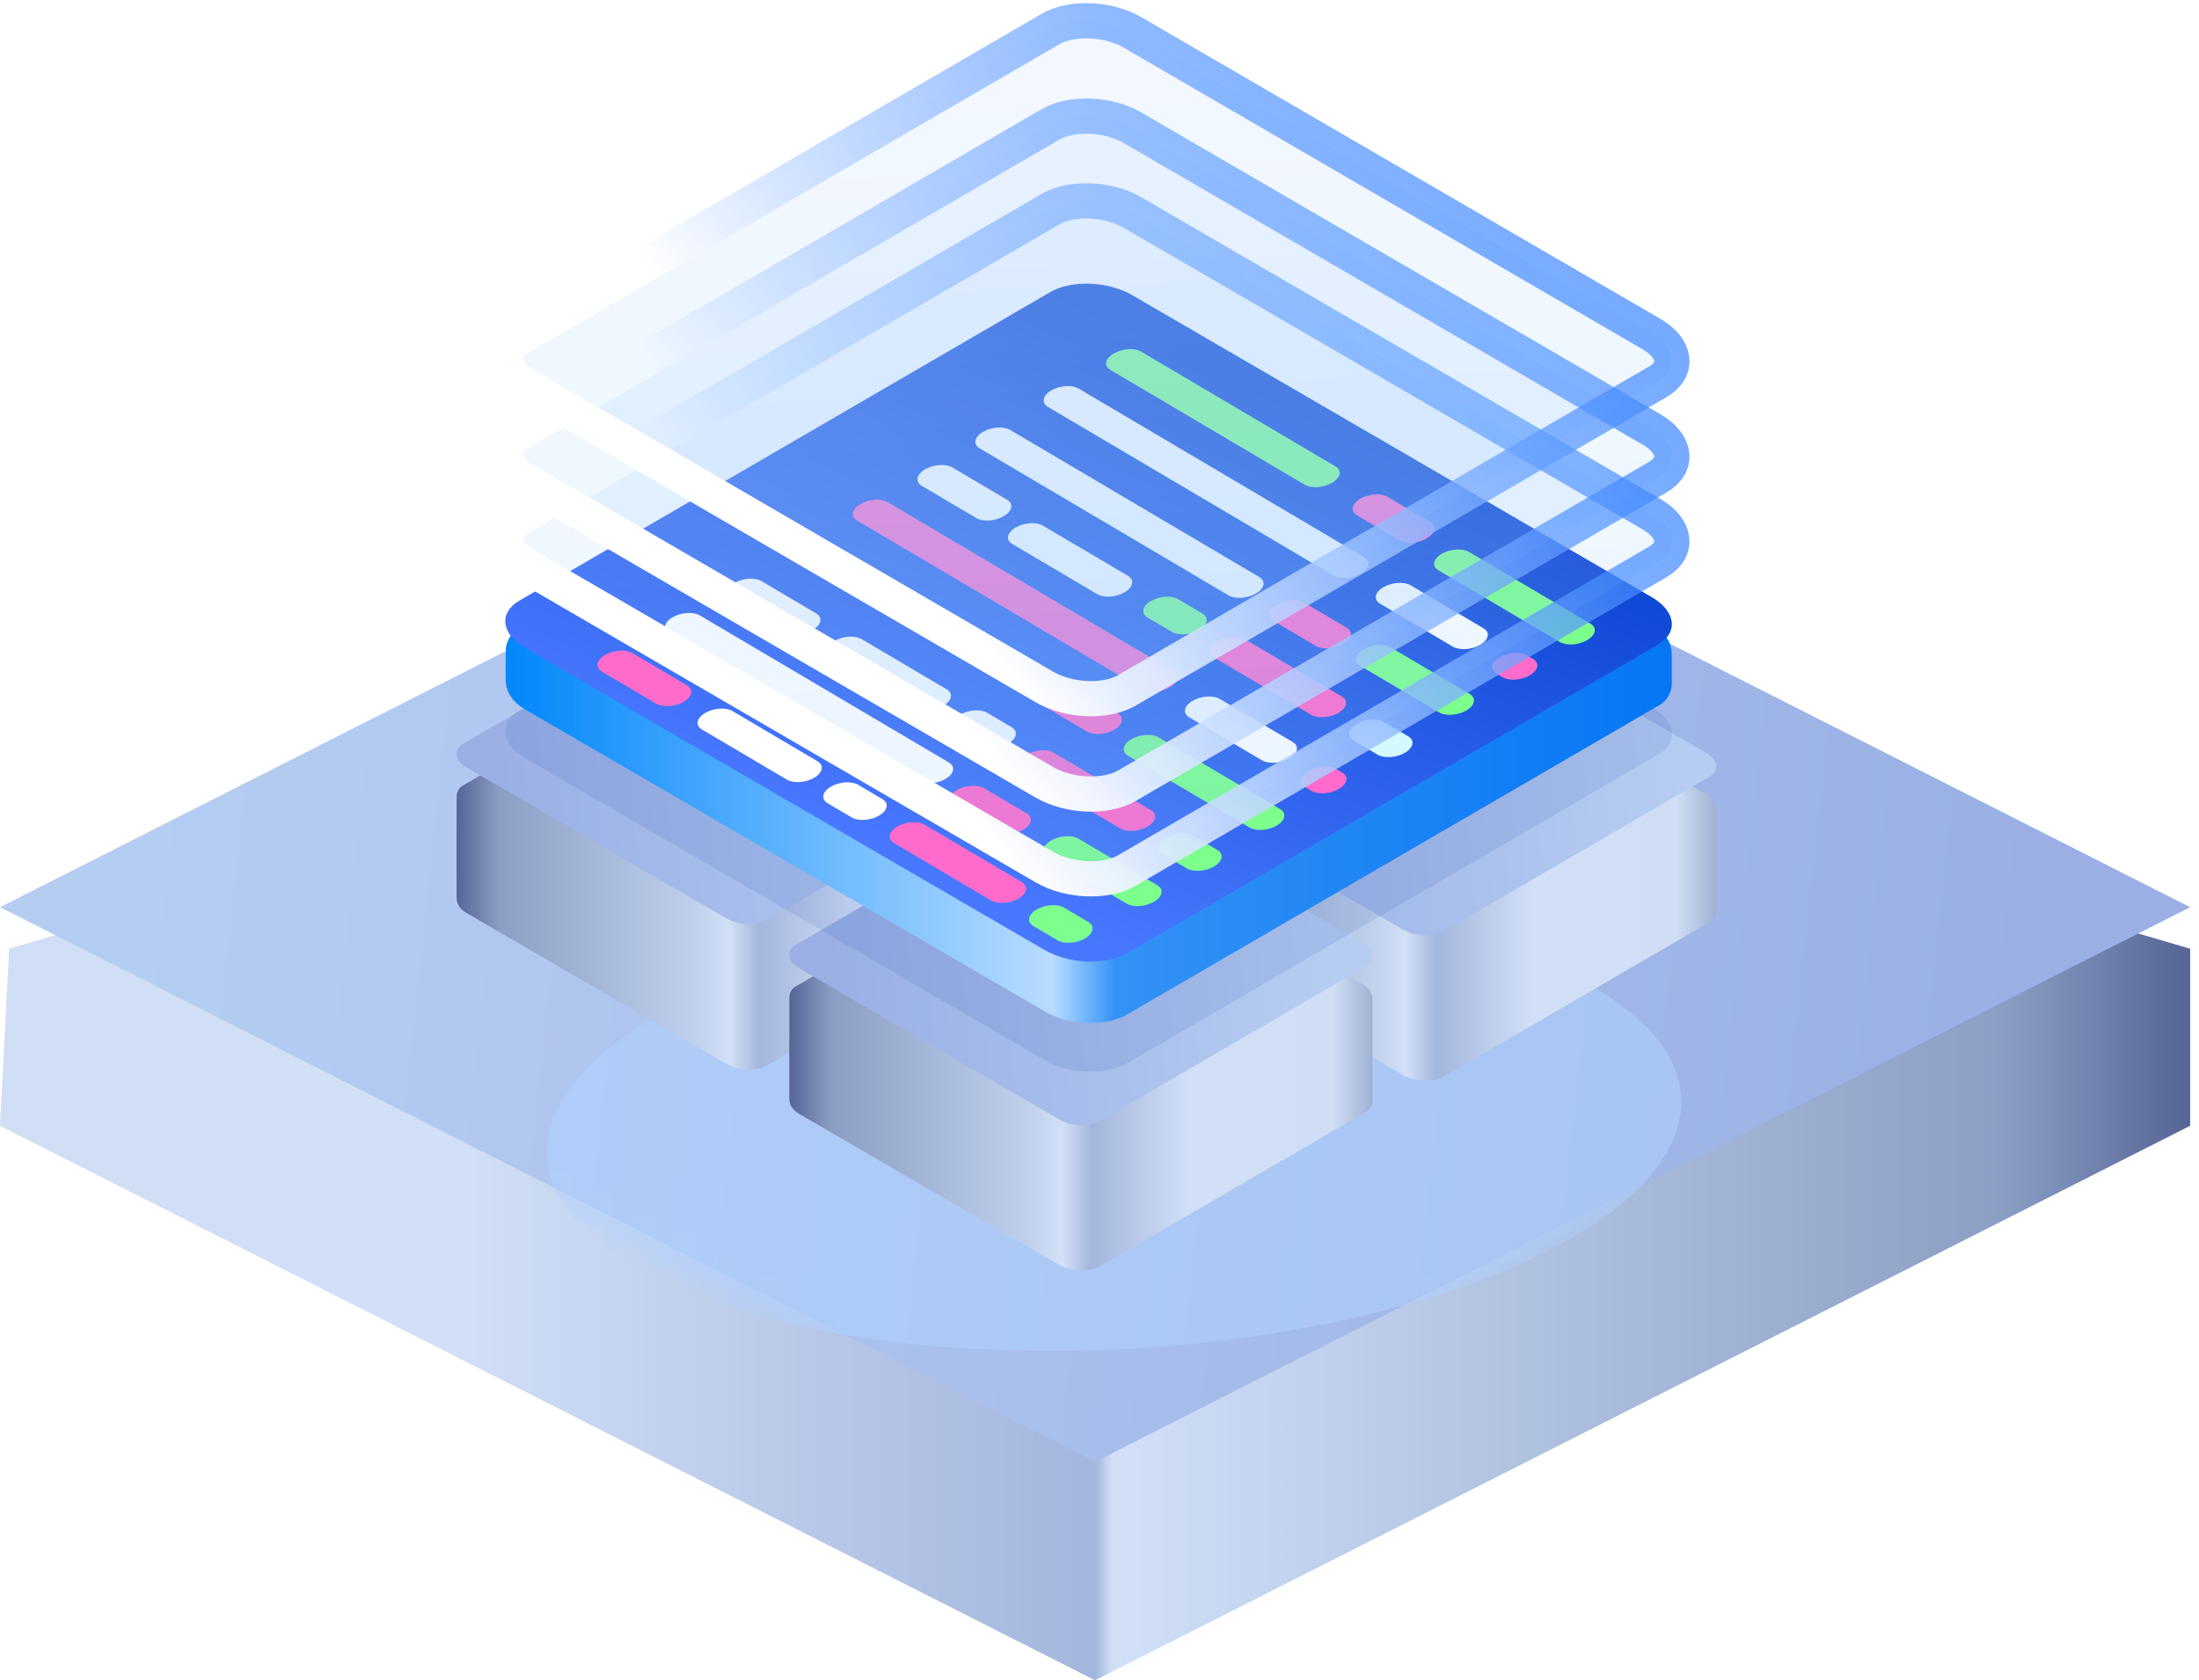 <svg width="106" height="81" viewBox="0 0 106 81" fill="none" xmlns="http://www.w3.org/2000/svg">
<g id="Group 1739332405">
<g id="&#231;&#188;&#150;&#231;&#187;&#132; 25&#229;&#164;&#135;&#228;&#187;&#189;">
<g id="&#231;&#188;&#150;&#231;&#187;&#132; 5&#229;&#164;&#135;&#228;&#187;&#189; 12">
<g id="&#231;&#159;&#169;&#229;&#189;&#162;&#229;&#164;&#135;&#228;&#187;&#189; 76" filter="url(#filter0_d_250_1393)">
<path fill-rule="evenodd" clip-rule="evenodd" d="M52.787 29.279L105.574 44.732V53.268L52.787 80L0 53.268L0.441 44.732L52.787 29.279Z" fill="url(#paint0_linear_250_1393)"/>
</g>
<g id="&#231;&#159;&#169;&#229;&#189;&#162;&#229;&#164;&#135;&#228;&#187;&#189; 77" filter="url(#filter1_i_250_1393)">
<path fill-rule="evenodd" clip-rule="evenodd" d="M52.787 18L105.574 44.732L52.787 71.464L0 44.732L52.787 18Z" fill="url(#paint1_linear_250_1393)"/>
</g>
<mask id="mask0_250_1393" style="mask-type:luminance" maskUnits="userSpaceOnUse" x="0" y="18" width="106" height="54">
<path id="&#231;&#159;&#169;&#229;&#189;&#162;&#229;&#164;&#135;&#228;&#187;&#189; 77_2" fill-rule="evenodd" clip-rule="evenodd" d="M52.787 18L105.574 44.732L52.787 71.464L0 44.732L52.787 18Z" fill="white"/>
</mask>
<g mask="url(#mask0_250_1393)">
<g id="&#230;&#164;&#173;&#229;&#156;&#134;&#229;&#189;&#162;" filter="url(#filter2_f_250_1393)">
<ellipse cx="53.696" cy="54.337" rx="27.376" ry="10.698" transform="rotate(-3 53.696 54.337)" fill="#B1D3FF" fill-opacity="0.54"/>
</g>
</g>
</g>
</g>
<g id="&#231;&#188;&#150;&#231;&#187;&#132; 44">
<g id="&#231;&#188;&#150;&#231;&#187;&#132; 43">
<g id="&#231;&#188;&#150;&#231;&#187;&#132; 26">
<g id="&#231;&#188;&#150;&#231;&#187;&#132; 5&#229;&#164;&#135;&#228;&#187;&#189; 4">
<g id="&#232;&#183;&#175;&#229;&#190;&#132;" filter="url(#filter3_d_250_1393)">
<path fill-rule="evenodd" clip-rule="evenodd" d="M38.586 28.273C38.575 28.028 38.71 27.8 38.928 27.692L51.721 20.256C52.235 19.962 53.117 19.998 53.704 20.339L66.212 27.61C66.569 27.818 66.689 28.073 66.689 28.342C66.689 28.395 66.689 33.143 66.689 33.195C66.699 33.44 66.565 33.667 66.347 33.775L53.552 41.212C53.039 41.508 52.158 41.47 51.571 41.129L39.062 33.86C38.703 33.65 38.584 33.391 38.584 33.128C38.578 33.073 38.584 28.381 38.586 28.273Z" fill="url(#paint2_linear_250_1393)"/>
</g>
<g id="&#232;&#183;&#175;&#229;&#190;&#132;_2" filter="url(#filter4_i_250_1393)">
<path fill-rule="evenodd" clip-rule="evenodd" d="M53.552 36.197L66.345 28.762C66.858 28.466 66.79 27.951 66.203 27.61L53.694 20.339C53.107 19.994 52.221 19.962 51.712 20.256L38.918 27.693C38.404 27.987 38.475 28.504 39.061 28.845L51.569 36.114C52.159 36.455 53.038 36.493 53.552 36.197Z" fill="url(#paint3_linear_250_1393)"/>
</g>
</g>
<g id="&#231;&#188;&#150;&#231;&#187;&#132; 5&#229;&#164;&#135;&#228;&#187;&#189; 3">
<g id="&#232;&#183;&#175;&#229;&#190;&#132;_3" filter="url(#filter5_d_250_1393)">
<path fill-rule="evenodd" clip-rule="evenodd" d="M22.013 37.422C22.002 37.177 22.136 36.949 22.355 36.842L35.148 29.405C35.661 29.111 36.544 29.147 37.131 29.488L49.638 36.759C49.996 36.967 50.116 37.222 50.116 37.491C50.116 37.544 50.116 42.292 50.116 42.344C50.126 42.589 49.992 42.816 49.773 42.925L36.979 50.361C36.465 50.657 35.584 50.619 34.998 50.278L22.488 43.009C22.129 42.799 22.011 42.54 22.011 42.277C22.004 42.222 22.011 37.531 22.013 37.422Z" fill="url(#paint4_linear_250_1393)"/>
</g>
<g id="&#232;&#183;&#175;&#229;&#190;&#132;_4" filter="url(#filter6_i_250_1393)">
<path fill-rule="evenodd" clip-rule="evenodd" d="M36.979 45.346L49.772 37.911C50.285 37.615 50.217 37.1 49.63 36.759L37.121 29.488C36.534 29.143 35.648 29.111 35.14 29.405L22.345 36.842C21.832 37.136 21.902 37.653 22.489 37.994L34.996 45.263C35.586 45.604 36.466 45.642 36.979 45.346Z" fill="url(#paint5_linear_250_1393)"/>
</g>
</g>
<g id="&#231;&#188;&#150;&#231;&#187;&#132; 5&#229;&#164;&#135;&#228;&#187;&#189; 5">
<g id="&#232;&#183;&#175;&#229;&#190;&#132;_5" filter="url(#filter7_d_250_1393)">
<path fill-rule="evenodd" clip-rule="evenodd" d="M54.624 37.96C54.613 37.716 54.748 37.487 54.966 37.38L67.76 29.944C68.273 29.649 69.156 29.685 69.742 30.026L82.25 37.297C82.607 37.506 82.727 37.761 82.727 38.029C82.727 38.083 82.727 42.831 82.727 42.882C82.737 43.127 82.603 43.355 82.385 43.463L69.59 50.899C69.077 51.195 68.196 51.157 67.609 50.817L55.1 43.547C54.741 43.337 54.623 43.079 54.623 42.815C54.616 42.76 54.623 38.069 54.624 37.96Z" fill="url(#paint6_linear_250_1393)"/>
</g>
<g id="&#232;&#183;&#175;&#229;&#190;&#132;_6" filter="url(#filter8_i_250_1393)">
<path fill-rule="evenodd" clip-rule="evenodd" d="M69.59 45.884L82.383 38.449C82.897 38.153 82.828 37.638 82.241 37.297L69.732 30.026C69.145 29.682 68.259 29.649 67.751 29.944L54.956 37.38C54.443 37.674 54.513 38.191 55.1 38.532L67.607 45.801C68.198 46.142 69.077 46.18 69.59 45.884Z" fill="url(#paint7_linear_250_1393)"/>
</g>
</g>
<g id="&#231;&#188;&#150;&#231;&#187;&#132; 5">
<g id="&#232;&#183;&#175;&#229;&#190;&#132;_7" filter="url(#filter9_d_250_1393)">
<path fill-rule="evenodd" clip-rule="evenodd" d="M38.051 47.109C38.041 46.865 38.175 46.637 38.394 46.529L51.187 39.093C51.7 38.798 52.583 38.834 53.169 39.175L65.677 46.446C66.034 46.655 66.154 46.91 66.154 47.178C66.154 47.232 66.154 51.98 66.154 52.032C66.164 52.276 66.03 52.504 65.812 52.612L53.017 60.048C52.504 60.344 51.623 60.307 51.036 59.966L38.527 52.696C38.168 52.486 38.05 52.228 38.05 51.964C38.043 51.909 38.05 47.218 38.051 47.109Z" fill="url(#paint8_linear_250_1393)"/>
</g>
<g id="&#232;&#183;&#175;&#229;&#190;&#132;_8" filter="url(#filter10_i_250_1393)">
<path fill-rule="evenodd" clip-rule="evenodd" d="M53.017 55.033L65.81 47.599C66.323 47.302 66.255 46.787 65.668 46.446L53.159 39.175C52.572 38.831 51.686 38.798 51.178 39.093L38.383 46.529C37.87 46.824 37.94 47.34 38.527 47.681L51.034 54.95C51.624 55.291 52.504 55.329 53.017 55.033Z" fill="url(#paint9_linear_250_1393)"/>
</g>
</g>
<g id="&#231;&#188;&#150;&#231;&#187;&#132; 5&#229;&#164;&#135;&#228;&#187;&#189; 6">
<g id="&#232;&#183;&#175;&#229;&#190;&#132;_9" filter="url(#filter11_f_250_1393)">
<path fill-rule="evenodd" clip-rule="evenodd" d="M54.314 51.261L79.9 36.392C80.926 35.799 80.789 34.77 79.616 34.087L54.598 19.545C53.424 18.856 51.652 18.791 50.635 19.38L25.046 34.253C24.019 34.842 24.16 35.875 25.333 36.557L50.348 51.096C51.528 51.778 53.287 51.854 54.314 51.261Z" fill="#0B3798" fill-opacity="0.105"/>
</g>
<path id="&#232;&#183;&#175;&#229;&#190;&#132;_10" fill-rule="evenodd" clip-rule="evenodd" d="M24.381 31.436C24.359 30.947 24.628 30.49 25.066 30.275L50.652 15.402C51.678 14.813 53.444 14.886 54.617 15.568L79.632 30.11C80.347 30.527 80.587 31.037 80.587 31.574C80.587 31.681 80.587 32.776 80.587 32.879C80.607 33.368 80.339 33.824 79.903 34.04L54.313 48.913C53.286 49.505 51.524 49.43 50.351 48.748L25.332 34.209C24.614 33.789 24.378 33.272 24.378 32.745C24.364 32.635 24.378 31.653 24.381 31.436Z" fill="url(#paint10_linear_250_1393)"/>
<g id="&#232;&#183;&#175;&#229;&#190;&#132;_11" filter="url(#filter12_i_250_1393)">
<path fill-rule="evenodd" clip-rule="evenodd" d="M54.314 46.956L79.9 32.086C80.926 31.494 80.789 30.464 79.616 29.782L54.598 15.24C53.424 14.551 51.652 14.486 50.635 15.075L25.046 29.947C24.019 30.536 24.16 31.57 25.333 32.252L50.348 46.79C51.528 47.472 53.287 47.548 54.314 46.956Z" fill="url(#paint11_linear_250_1393)"/>
</g>
</g>
<g id="&#231;&#188;&#150;&#231;&#187;&#132; 27">
<path id="&#229;&#189;&#162;&#231;&#138;&#182;&#231;&#187;&#147;&#229;&#144;&#136;" fill-rule="evenodd" clip-rule="evenodd" d="M64.374 22.482L55.004 16.948C54.681 16.757 54.087 16.8 53.679 17.044C53.27 17.288 53.201 17.64 53.524 17.831L62.894 23.366C63.218 23.557 63.811 23.514 64.22 23.27C64.628 23.026 64.697 22.673 64.374 22.482ZM70.813 26.606L76.669 30.065C76.993 30.256 76.924 30.608 76.515 30.852C76.106 31.096 75.513 31.139 75.19 30.948L69.334 27.489C69.01 27.299 69.079 26.946 69.488 26.702C69.896 26.458 70.49 26.415 70.813 26.606ZM55.85 35.545L61.706 39.003C62.03 39.194 61.961 39.547 61.552 39.791C61.143 40.035 60.55 40.078 60.227 39.887L54.37 36.428C54.047 36.237 54.116 35.885 54.525 35.641C54.933 35.397 55.526 35.354 55.85 35.545ZM70.847 33.456L67.04 31.208C66.717 31.017 66.124 31.06 65.715 31.304C65.306 31.548 65.237 31.9 65.561 32.091L69.367 34.34C69.691 34.531 70.284 34.488 70.693 34.244C71.101 34 71.17 33.647 70.847 33.456ZM51.983 40.427L55.789 42.675C56.112 42.866 56.044 43.219 55.635 43.463C55.226 43.707 54.633 43.75 54.309 43.559L50.503 41.31C50.179 41.119 50.249 40.767 50.657 40.523C51.066 40.279 51.659 40.236 51.983 40.427ZM58.684 40.975L57.513 40.283C57.19 40.092 56.596 40.135 56.188 40.379C55.779 40.623 55.71 40.976 56.033 41.167L57.205 41.858C57.528 42.05 58.121 42.007 58.53 41.763C58.939 41.519 59.008 41.166 58.684 40.975ZM51.288 43.752L52.459 44.444C52.783 44.635 52.714 44.988 52.305 45.232C51.897 45.476 51.303 45.519 50.98 45.328L49.809 44.636C49.485 44.445 49.554 44.092 49.963 43.848C50.371 43.604 50.965 43.561 51.288 43.752ZM56.793 28.883L57.964 29.575C58.288 29.766 58.219 30.118 57.81 30.362C57.402 30.606 56.808 30.649 56.485 30.458L55.313 29.767C54.99 29.576 55.059 29.223 55.468 28.979C55.876 28.735 56.47 28.692 56.793 28.883Z" fill="#7CFF8D"/>
<path id="&#231;&#159;&#169;&#229;&#189;&#162;&#229;&#164;&#135;&#228;&#187;&#189; 26" fill-rule="evenodd" clip-rule="evenodd" d="M67.885 35.496L66.713 34.804C66.39 34.613 65.796 34.656 65.388 34.9C64.979 35.144 64.91 35.496 65.234 35.688L66.405 36.379C66.728 36.57 67.322 36.527 67.73 36.283C68.139 36.039 68.208 35.687 67.885 35.496Z" fill="#D3FAFF"/>
<path id="&#231;&#159;&#169;&#229;&#189;&#162;&#229;&#164;&#135;&#228;&#187;&#189; 15" fill-rule="evenodd" clip-rule="evenodd" d="M71.516 30.29L68.003 28.215C67.679 28.024 67.086 28.067 66.677 28.311C66.269 28.555 66.2 28.907 66.523 29.099L70.037 31.174C70.36 31.365 70.954 31.322 71.362 31.078C71.771 30.834 71.84 30.481 71.516 30.29Z" fill="white"/>
<path id="&#231;&#159;&#169;&#229;&#189;&#162;&#229;&#164;&#135;&#228;&#187;&#189; 31" fill-rule="evenodd" clip-rule="evenodd" d="M62.315 35.769L58.802 33.694C58.478 33.503 57.885 33.546 57.476 33.79C57.068 34.034 56.998 34.387 57.322 34.578L60.836 36.653C61.159 36.844 61.752 36.801 62.161 36.557C62.57 36.313 62.639 35.96 62.315 35.769Z" fill="white"/>
<path id="&#229;&#189;&#162;&#231;&#138;&#182;&#231;&#187;&#147;&#229;&#144;&#136;_2" fill-rule="evenodd" clip-rule="evenodd" d="M68.936 25.163L66.887 23.952C66.563 23.761 65.97 23.804 65.561 24.048C65.153 24.292 65.084 24.645 65.407 24.836L67.457 26.046C67.78 26.237 68.374 26.194 68.782 25.95C69.191 25.706 69.26 25.354 68.936 25.163ZM53.878 34.382L51.828 33.171C51.505 32.98 50.911 33.023 50.503 33.267C50.094 33.511 50.025 33.864 50.349 34.055L52.398 35.265C52.722 35.456 53.315 35.413 53.724 35.169C54.132 34.925 54.201 34.573 53.878 34.382ZM62.864 29.046L64.914 30.257C65.237 30.448 65.168 30.801 64.759 31.045C64.351 31.289 63.757 31.331 63.434 31.14L61.384 29.93C61.061 29.739 61.13 29.386 61.538 29.142C61.947 28.898 62.541 28.855 62.864 29.046ZM49.488 39.205L47.439 37.995C47.115 37.804 46.522 37.846 46.113 38.09C45.705 38.334 45.636 38.687 45.959 38.878L48.009 40.089C48.332 40.28 48.926 40.237 49.334 39.993C49.743 39.749 49.812 39.396 49.488 39.205ZM59.996 30.806L64.681 33.573C65.005 33.764 64.936 34.117 64.527 34.361C64.119 34.605 63.525 34.648 63.202 34.456L58.517 31.689C58.193 31.498 58.262 31.146 58.671 30.902C59.08 30.658 59.673 30.615 59.996 30.806ZM55.481 39.052L50.796 36.285C50.472 36.094 49.879 36.137 49.471 36.381C49.062 36.625 48.993 36.977 49.316 37.169L54.001 39.935C54.325 40.127 54.918 40.084 55.327 39.84C55.735 39.596 55.804 39.243 55.481 39.052ZM44.571 39.754L49.256 42.521C49.58 42.712 49.511 43.065 49.102 43.309C48.693 43.553 48.1 43.596 47.776 43.405L43.092 40.638C42.768 40.447 42.837 40.094 43.246 39.85C43.654 39.606 44.248 39.563 44.571 39.754ZM73.901 31.763L73.608 31.59C73.285 31.399 72.692 31.442 72.283 31.686C71.874 31.93 71.805 32.282 72.129 32.473L72.422 32.646C72.745 32.837 73.338 32.794 73.747 32.55C74.156 32.306 74.225 31.954 73.901 31.763ZM64.407 37.069L64.7 37.242C65.024 37.433 64.955 37.785 64.546 38.029C64.138 38.273 63.544 38.316 63.221 38.125L62.928 37.952C62.605 37.761 62.673 37.409 63.082 37.165C63.491 36.921 64.084 36.878 64.407 37.069ZM33.119 33.039L30.484 31.482C30.161 31.291 29.567 31.334 29.159 31.578C28.75 31.822 28.681 32.175 29.004 32.366L31.64 33.922C31.963 34.113 32.556 34.07 32.965 33.826C33.374 33.582 33.443 33.23 33.119 33.039ZM42.792 24.209L56.554 32.338C56.878 32.529 56.809 32.881 56.4 33.125C55.992 33.369 55.398 33.412 55.075 33.221L41.313 25.093C40.989 24.902 41.058 24.549 41.467 24.305C41.876 24.061 42.469 24.018 42.792 24.209Z" fill="#FF6BCA"/>
<path id="&#231;&#159;&#169;&#229;&#189;&#162;&#229;&#164;&#135;&#228;&#187;&#189; 36" fill-rule="evenodd" clip-rule="evenodd" d="M49.316 31.701L39.946 26.167C39.623 25.976 39.029 26.019 38.621 26.263C38.212 26.507 38.143 26.86 38.467 27.051L47.837 32.585C48.16 32.776 48.754 32.733 49.162 32.489C49.571 32.245 49.64 31.892 49.316 31.701Z" fill="white"/>
<path id="&#231;&#159;&#169;&#229;&#189;&#162;&#229;&#164;&#135;&#228;&#187;&#189; 25" fill-rule="evenodd" clip-rule="evenodd" d="M60.704 27.817L48.699 20.727C48.375 20.536 47.782 20.579 47.373 20.823C46.965 21.067 46.896 21.419 47.219 21.61L59.224 28.701C59.548 28.892 60.141 28.849 60.55 28.605C60.958 28.361 61.027 28.009 60.704 27.817Z" fill="white"/>
<path id="&#231;&#159;&#169;&#229;&#189;&#162;&#229;&#164;&#135;&#228;&#187;&#189; 44" fill-rule="evenodd" clip-rule="evenodd" d="M45.741 36.756L33.736 29.666C33.412 29.475 32.819 29.518 32.41 29.762C32.002 30.006 31.933 30.358 32.256 30.549L44.261 37.64C44.585 37.831 45.178 37.788 45.587 37.544C45.995 37.3 46.065 36.947 45.741 36.756Z" fill="white"/>
<path id="&#231;&#159;&#169;&#229;&#189;&#162;&#229;&#164;&#135;&#228;&#187;&#189; 39" fill-rule="evenodd" clip-rule="evenodd" d="M48.764 35.054L47.592 34.362C47.269 34.171 46.675 34.214 46.267 34.458C45.858 34.702 45.789 35.054 46.113 35.246L47.284 35.937C47.607 36.128 48.201 36.085 48.609 35.841C49.018 35.597 49.087 35.245 48.764 35.054Z" fill="white"/>
<path id="&#231;&#159;&#169;&#229;&#189;&#162;&#229;&#164;&#135;&#228;&#187;&#189; 47" fill-rule="evenodd" clip-rule="evenodd" d="M42.539 38.523L41.368 37.831C41.044 37.64 40.451 37.683 40.042 37.927C39.634 38.171 39.565 38.523 39.888 38.715L41.059 39.406C41.383 39.597 41.976 39.554 42.385 39.31C42.793 39.066 42.862 38.714 42.539 38.523Z" fill="white"/>
<path id="&#231;&#159;&#169;&#229;&#189;&#162;&#229;&#164;&#135;&#228;&#187;&#189; 29" fill-rule="evenodd" clip-rule="evenodd" d="M54.373 27.759L50.274 25.338C49.95 25.147 49.357 25.19 48.948 25.434C48.54 25.678 48.471 26.03 48.794 26.221L52.893 28.643C53.217 28.834 53.81 28.791 54.219 28.547C54.627 28.303 54.696 27.95 54.373 27.759Z" fill="white"/>
<path id="&#231;&#159;&#169;&#229;&#189;&#162;&#229;&#164;&#135;&#228;&#187;&#189; 40" fill-rule="evenodd" clip-rule="evenodd" d="M45.634 33.229L41.535 30.808C41.211 30.617 40.618 30.66 40.209 30.904C39.801 31.148 39.732 31.5 40.055 31.691L44.154 34.112C44.478 34.303 45.071 34.261 45.48 34.017C45.889 33.773 45.958 33.42 45.634 33.229Z" fill="white"/>
<path id="&#231;&#159;&#169;&#229;&#189;&#162;&#229;&#164;&#135;&#228;&#187;&#189; 48" fill-rule="evenodd" clip-rule="evenodd" d="M39.41 36.698L35.31 34.277C34.987 34.086 34.393 34.129 33.985 34.373C33.576 34.617 33.507 34.969 33.831 35.16L37.93 37.581C38.253 37.772 38.847 37.73 39.255 37.486C39.664 37.242 39.733 36.889 39.41 36.698Z" fill="white"/>
<path id="&#231;&#159;&#169;&#229;&#189;&#162;&#229;&#164;&#135;&#228;&#187;&#189; 30" fill-rule="evenodd" clip-rule="evenodd" d="M48.545 24.091L45.91 22.534C45.586 22.343 44.993 22.386 44.584 22.63C44.175 22.874 44.106 23.227 44.43 23.418L47.065 24.974C47.389 25.165 47.982 25.122 48.391 24.878C48.799 24.634 48.868 24.282 48.545 24.091Z" fill="white"/>
<path id="&#231;&#159;&#169;&#229;&#189;&#162;&#229;&#164;&#135;&#228;&#187;&#189; 41" fill-rule="evenodd" clip-rule="evenodd" d="M39.344 29.57L36.708 28.013C36.385 27.822 35.791 27.865 35.383 28.109C34.974 28.353 34.905 28.706 35.229 28.897L37.864 30.453C38.187 30.644 38.781 30.601 39.189 30.357C39.598 30.113 39.667 29.761 39.344 29.57Z" fill="white"/>
<path id="&#231;&#159;&#169;&#229;&#189;&#162;&#229;&#164;&#135;&#228;&#187;&#189; 22" fill-rule="evenodd" clip-rule="evenodd" d="M65.755 26.858L51.993 18.73C51.669 18.539 51.076 18.582 50.667 18.826C50.259 19.07 50.19 19.423 50.513 19.614L64.275 27.742C64.599 27.933 65.192 27.89 65.601 27.646C66.009 27.402 66.078 27.049 65.755 26.858Z" fill="white"/>
</g>
<g id="&#231;&#188;&#150;&#231;&#187;&#132; 5&#229;&#164;&#135;&#228;&#187;&#189; 7">
<g id="&#231;&#188;&#150;&#231;&#187;&#132; 46">
<g id="&#232;&#183;&#175;&#229;&#190;&#132;_12" filter="url(#filter13_b_250_1393)">
<path fill-rule="evenodd" clip-rule="evenodd" d="M54.314 41.965L79.9 27.095C80.926 26.503 80.789 25.473 79.616 24.791L54.598 10.249C53.424 9.56 51.652 9.494 50.635 10.083L25.046 24.956C24.019 25.545 24.16 26.579 25.333 27.261L50.348 41.799C51.528 42.481 53.287 42.557 54.314 41.965Z" fill="url(#paint12_linear_250_1393)"/>
<path fill-rule="evenodd" clip-rule="evenodd" d="M54.314 41.965L79.9 27.095C80.926 26.503 80.789 25.473 79.616 24.791L54.598 10.249C53.424 9.56 51.652 9.494 50.635 10.083L25.046 24.956C24.019 25.545 24.16 26.579 25.333 27.261L50.348 41.799C51.528 42.481 53.287 42.557 54.314 41.965Z" stroke="url(#paint13_linear_250_1393)" stroke-width="1.698"/>
</g>
<g id="&#232;&#183;&#175;&#229;&#190;&#132;_13" filter="url(#filter14_b_250_1393)">
<path fill-rule="evenodd" clip-rule="evenodd" d="M54.314 37.879L79.9 23.009C80.926 22.417 80.789 21.387 79.616 20.705L54.598 6.163C53.424 5.474 51.652 5.408 50.635 5.997L25.046 20.87C24.019 21.459 24.16 22.492 25.333 23.174L50.348 37.713C51.528 38.395 53.287 38.471 54.314 37.879Z" fill="url(#paint14_linear_250_1393)"/>
<path fill-rule="evenodd" clip-rule="evenodd" d="M54.314 37.879L79.9 23.009C80.926 22.417 80.789 21.387 79.616 20.705L54.598 6.163C53.424 5.474 51.652 5.408 50.635 5.997L25.046 20.87C24.019 21.459 24.16 22.492 25.333 23.174L50.348 37.713C51.528 38.395 53.287 38.471 54.314 37.879Z" stroke="url(#paint15_linear_250_1393)" stroke-width="1.698"/>
</g>
<g id="&#232;&#183;&#175;&#229;&#190;&#132;_14" filter="url(#filter15_b_250_1393)">
<path fill-rule="evenodd" clip-rule="evenodd" d="M54.314 33.282L79.9 18.412C80.926 17.82 80.789 16.79 79.616 16.108L54.598 1.566C53.424 0.877 51.652 0.811 50.635 1.4L25.046 16.273C24.019 16.862 24.16 17.896 25.333 18.578L50.348 33.116C51.528 33.798 53.287 33.874 54.314 33.282Z" fill="url(#paint16_linear_250_1393)"/>
<path fill-rule="evenodd" clip-rule="evenodd" d="M54.314 33.282L79.9 18.412C80.926 17.82 80.789 16.79 79.616 16.108L54.598 1.566C53.424 0.877 51.652 0.811 50.635 1.4L25.046 16.273C24.019 16.862 24.16 17.896 25.333 18.578L50.348 33.116C51.528 33.798 53.287 33.874 54.314 33.282Z" stroke="url(#paint17_linear_250_1393)" stroke-width="1.698"/>
</g>
</g>
</g>
</g>
</g>
</g>
</g>
<defs>
<filter id="filter0_d_250_1393" x="0" y="29.279" width="105.574" height="51.721" filterUnits="userSpaceOnUse" color-interpolation-filters="sRGB">
<feFlood flood-opacity="0" result="BackgroundImageFix"/>
<feColorMatrix in="SourceAlpha" type="matrix" values="0 0 0 0 0 0 0 0 0 0 0 0 0 0 0 0 0 0 127 0" result="hardAlpha"/>
<feOffset dy="1"/>
<feColorMatrix type="matrix" values="0 0 0 0 0.469 0 0 0 0 0.504 0 0 0 0 0.581 0 0 0 0.252 0"/>
<feBlend mode="normal" in2="BackgroundImageFix" result="effect1_dropShadow_250_1393"/>
<feBlend mode="normal" in="SourceGraphic" in2="effect1_dropShadow_250_1393" result="shape"/>
</filter>
<filter id="filter1_i_250_1393" x="0" y="18" width="105.574" height="53.464" filterUnits="userSpaceOnUse" color-interpolation-filters="sRGB">
<feFlood flood-opacity="0" result="BackgroundImageFix"/>
<feBlend mode="normal" in="SourceGraphic" in2="BackgroundImageFix" result="shape"/>
<feColorMatrix in="SourceAlpha" type="matrix" values="0 0 0 0 0 0 0 0 0 0 0 0 0 0 0 0 0 0 127 0" result="hardAlpha"/>
<feOffset dy="-1"/>
<feComposite in2="hardAlpha" operator="arithmetic" k2="-1" k3="1"/>
<feColorMatrix type="matrix" values="0 0 0 0 1 0 0 0 0 1 0 0 0 0 1 0 0 0 0.625 0"/>
<feBlend mode="normal" in2="shape" result="effect1_innerShadow_250_1393"/>
</filter>
<filter id="filter2_f_250_1393" x="-22.12" y="-4.916" width="151.632" height="118.505" filterUnits="userSpaceOnUse" color-interpolation-filters="sRGB">
<feFlood flood-opacity="0" result="BackgroundImageFix"/>
<feBlend mode="normal" in="SourceGraphic" in2="BackgroundImageFix" result="shape"/>
<feGaussianBlur stdDeviation="24.236" result="effect1_foregroundBlur_250_1393"/>
</filter>
<filter id="filter3_d_250_1393" x="38.581" y="20.057" width="28.108" height="22.355" filterUnits="userSpaceOnUse" color-interpolation-filters="sRGB">
<feFlood flood-opacity="0" result="BackgroundImageFix"/>
<feColorMatrix in="SourceAlpha" type="matrix" values="0 0 0 0 0 0 0 0 0 0 0 0 0 0 0 0 0 0 127 0" result="hardAlpha"/>
<feOffset dy="1"/>
<feColorMatrix type="matrix" values="0 0 0 0 0 0 0 0 0 0.283 0 0 0 0 0.91 0 0 0 0.227 0"/>
<feBlend mode="normal" in2="BackgroundImageFix" result="effect1_dropShadow_250_1393"/>
<feBlend mode="normal" in="SourceGraphic" in2="effect1_dropShadow_250_1393" result="shape"/>
</filter>
<filter id="filter4_i_250_1393" x="38.573" y="20.056" width="28.117" height="16.341" filterUnits="userSpaceOnUse" color-interpolation-filters="sRGB">
<feFlood flood-opacity="0" result="BackgroundImageFix"/>
<feBlend mode="normal" in="SourceGraphic" in2="BackgroundImageFix" result="shape"/>
<feColorMatrix in="SourceAlpha" type="matrix" values="0 0 0 0 0 0 0 0 0 0 0 0 0 0 0 0 0 0 127 0" result="hardAlpha"/>
<feOffset dy="-1"/>
<feComposite in2="hardAlpha" operator="arithmetic" k2="-1" k3="1"/>
<feColorMatrix type="matrix" values="0 0 0 0 1 0 0 0 0 1 0 0 0 0 1 0 0 0 0.625 0"/>
<feBlend mode="normal" in2="shape" result="effect1_innerShadow_250_1393"/>
</filter>
<filter id="filter5_d_250_1393" x="22.008" y="29.206" width="28.108" height="22.355" filterUnits="userSpaceOnUse" color-interpolation-filters="sRGB">
<feFlood flood-opacity="0" result="BackgroundImageFix"/>
<feColorMatrix in="SourceAlpha" type="matrix" values="0 0 0 0 0 0 0 0 0 0 0 0 0 0 0 0 0 0 127 0" result="hardAlpha"/>
<feOffset dy="1"/>
<feColorMatrix type="matrix" values="0 0 0 0 0 0 0 0 0 0.283 0 0 0 0 0.91 0 0 0 0.227 0"/>
<feBlend mode="normal" in2="BackgroundImageFix" result="effect1_dropShadow_250_1393"/>
<feBlend mode="normal" in="SourceGraphic" in2="effect1_dropShadow_250_1393" result="shape"/>
</filter>
<filter id="filter6_i_250_1393" x="22" y="29.205" width="28.117" height="16.341" filterUnits="userSpaceOnUse" color-interpolation-filters="sRGB">
<feFlood flood-opacity="0" result="BackgroundImageFix"/>
<feBlend mode="normal" in="SourceGraphic" in2="BackgroundImageFix" result="shape"/>
<feColorMatrix in="SourceAlpha" type="matrix" values="0 0 0 0 0 0 0 0 0 0 0 0 0 0 0 0 0 0 127 0" result="hardAlpha"/>
<feOffset dy="-1"/>
<feComposite in2="hardAlpha" operator="arithmetic" k2="-1" k3="1"/>
<feColorMatrix type="matrix" values="0 0 0 0 1 0 0 0 0 1 0 0 0 0 1 0 0 0 0.625 0"/>
<feBlend mode="normal" in2="shape" result="effect1_innerShadow_250_1393"/>
</filter>
<filter id="filter7_d_250_1393" x="54.62" y="29.744" width="28.108" height="22.355" filterUnits="userSpaceOnUse" color-interpolation-filters="sRGB">
<feFlood flood-opacity="0" result="BackgroundImageFix"/>
<feColorMatrix in="SourceAlpha" type="matrix" values="0 0 0 0 0 0 0 0 0 0 0 0 0 0 0 0 0 0 127 0" result="hardAlpha"/>
<feOffset dy="1"/>
<feColorMatrix type="matrix" values="0 0 0 0 0 0 0 0 0 0.283 0 0 0 0 0.91 0 0 0 0.227 0"/>
<feBlend mode="normal" in2="BackgroundImageFix" result="effect1_dropShadow_250_1393"/>
<feBlend mode="normal" in="SourceGraphic" in2="effect1_dropShadow_250_1393" result="shape"/>
</filter>
<filter id="filter8_i_250_1393" x="54.612" y="29.743" width="28.117" height="16.341" filterUnits="userSpaceOnUse" color-interpolation-filters="sRGB">
<feFlood flood-opacity="0" result="BackgroundImageFix"/>
<feBlend mode="normal" in="SourceGraphic" in2="BackgroundImageFix" result="shape"/>
<feColorMatrix in="SourceAlpha" type="matrix" values="0 0 0 0 0 0 0 0 0 0 0 0 0 0 0 0 0 0 127 0" result="hardAlpha"/>
<feOffset dy="-1"/>
<feComposite in2="hardAlpha" operator="arithmetic" k2="-1" k3="1"/>
<feColorMatrix type="matrix" values="0 0 0 0 1 0 0 0 0 1 0 0 0 0 1 0 0 0 0.625 0"/>
<feBlend mode="normal" in2="shape" result="effect1_innerShadow_250_1393"/>
</filter>
<filter id="filter9_d_250_1393" x="38.047" y="38.894" width="28.108" height="22.355" filterUnits="userSpaceOnUse" color-interpolation-filters="sRGB">
<feFlood flood-opacity="0" result="BackgroundImageFix"/>
<feColorMatrix in="SourceAlpha" type="matrix" values="0 0 0 0 0 0 0 0 0 0 0 0 0 0 0 0 0 0 127 0" result="hardAlpha"/>
<feOffset dy="1"/>
<feColorMatrix type="matrix" values="0 0 0 0 0 0 0 0 0 0.283 0 0 0 0 0.91 0 0 0 0.227 0"/>
<feBlend mode="normal" in2="BackgroundImageFix" result="effect1_dropShadow_250_1393"/>
<feBlend mode="normal" in="SourceGraphic" in2="effect1_dropShadow_250_1393" result="shape"/>
</filter>
<filter id="filter10_i_250_1393" x="38.039" y="38.892" width="28.117" height="16.341" filterUnits="userSpaceOnUse" color-interpolation-filters="sRGB">
<feFlood flood-opacity="0" result="BackgroundImageFix"/>
<feBlend mode="normal" in="SourceGraphic" in2="BackgroundImageFix" result="shape"/>
<feColorMatrix in="SourceAlpha" type="matrix" values="0 0 0 0 0 0 0 0 0 0 0 0 0 0 0 0 0 0 127 0" result="hardAlpha"/>
<feOffset dy="-1"/>
<feComposite in2="hardAlpha" operator="arithmetic" k2="-1" k3="1"/>
<feColorMatrix type="matrix" values="0 0 0 0 1 0 0 0 0 1 0 0 0 0 1 0 0 0 0.625 0"/>
<feBlend mode="normal" in2="shape" result="effect1_innerShadow_250_1393"/>
</filter>
<filter id="filter11_f_250_1393" x="18.314" y="12.936" width="68.32" height="44.768" filterUnits="userSpaceOnUse" color-interpolation-filters="sRGB">
<feFlood flood-opacity="0" result="BackgroundImageFix"/>
<feBlend mode="normal" in="SourceGraphic" in2="BackgroundImageFix" result="shape"/>
<feGaussianBlur stdDeviation="3.022" result="effect1_foregroundBlur_250_1393"/>
</filter>
<filter id="filter12_i_250_1393" x="24.357" y="14.674" width="56.233" height="32.681" filterUnits="userSpaceOnUse" color-interpolation-filters="sRGB">
<feFlood flood-opacity="0" result="BackgroundImageFix"/>
<feBlend mode="normal" in="SourceGraphic" in2="BackgroundImageFix" result="shape"/>
<feColorMatrix in="SourceAlpha" type="matrix" values="0 0 0 0 0 0 0 0 0 0 0 0 0 0 0 0 0 0 127 0" result="hardAlpha"/>
<feOffset dy="-1"/>
<feComposite in2="hardAlpha" operator="arithmetic" k2="-1" k3="1"/>
<feColorMatrix type="matrix" values="0 0 0 0 1 0 0 0 0 1 0 0 0 0 1 0 0 0 0.631 0"/>
<feBlend mode="normal" in2="shape" result="effect1_innerShadow_250_1393"/>
</filter>
<filter id="filter13_b_250_1393" x="-8.808" y="-23.481" width="122.563" height="99.009" filterUnits="userSpaceOnUse" color-interpolation-filters="sRGB">
<feFlood flood-opacity="0" result="BackgroundImageFix"/>
<feGaussianBlur in="BackgroundImageFix" stdDeviation="16.157"/>
<feComposite in2="SourceAlpha" operator="in" result="effect1_backgroundBlur_250_1393"/>
<feBlend mode="normal" in="SourceGraphic" in2="effect1_backgroundBlur_250_1393" result="shape"/>
</filter>
<filter id="filter14_b_250_1393" x="-8.808" y="-27.567" width="122.563" height="99.009" filterUnits="userSpaceOnUse" color-interpolation-filters="sRGB">
<feFlood flood-opacity="0" result="BackgroundImageFix"/>
<feGaussianBlur in="BackgroundImageFix" stdDeviation="16.157"/>
<feComposite in2="SourceAlpha" operator="in" result="effect1_backgroundBlur_250_1393"/>
<feBlend mode="normal" in="SourceGraphic" in2="effect1_backgroundBlur_250_1393" result="shape"/>
</filter>
<filter id="filter15_b_250_1393" x="-8.808" y="-32.164" width="122.563" height="99.009" filterUnits="userSpaceOnUse" color-interpolation-filters="sRGB">
<feFlood flood-opacity="0" result="BackgroundImageFix"/>
<feGaussianBlur in="BackgroundImageFix" stdDeviation="16.157"/>
<feComposite in2="SourceAlpha" operator="in" result="effect1_backgroundBlur_250_1393"/>
<feBlend mode="normal" in="SourceGraphic" in2="effect1_backgroundBlur_250_1393" result="shape"/>
</filter>
<linearGradient id="paint0_linear_250_1393" x1="105.574" y1="25.219" x2="-16.9" y2="25.219" gradientUnits="userSpaceOnUse">
<stop stop-color="#556595"/>
<stop offset="0.074" stop-color="#8B9FC4"/>
<stop offset="0.333" stop-color="#BDCFEB"/>
<stop offset="0.424" stop-color="#D2E0F7"/>
<stop offset="0.431" stop-color="#A3B6DC"/>
<stop offset="0.688" stop-color="#D2E0F7"/>
<stop offset="0.933" stop-color="#CFDEF5"/>
<stop offset="1" stop-color="#9FB0D2"/>
</linearGradient>
<linearGradient id="paint1_linear_250_1393" x1="3.753" y1="67.966" x2="94.726" y2="77.794" gradientUnits="userSpaceOnUse">
<stop stop-color="#B6CDF2"/>
<stop offset="1" stop-color="#9AB0E5"/>
</linearGradient>
<linearGradient id="paint2_linear_250_1393" x1="38.581" y1="20.057" x2="66.689" y2="20.057" gradientUnits="userSpaceOnUse">
<stop stop-color="#556595"/>
<stop offset="0.074" stop-color="#8B9FC4"/>
<stop offset="0.403" stop-color="#BDCFEB"/>
<stop offset="0.468" stop-color="#D2E0F7"/>
<stop offset="0.519" stop-color="#A3B6DC"/>
<stop offset="0.688" stop-color="#D2E0F7"/>
<stop offset="0.933" stop-color="#CFDEF5"/>
<stop offset="1" stop-color="#9FB0D2"/>
</linearGradient>
<linearGradient id="paint3_linear_250_1393" x1="65.69" y1="35.327" x2="41.395" y2="37.614" gradientUnits="userSpaceOnUse">
<stop stop-color="#B6CDF2"/>
<stop offset="1" stop-color="#9AB0E5"/>
</linearGradient>
<linearGradient id="paint4_linear_250_1393" x1="22.008" y1="29.206" x2="50.116" y2="29.206" gradientUnits="userSpaceOnUse">
<stop stop-color="#556595"/>
<stop offset="0.074" stop-color="#8B9FC4"/>
<stop offset="0.403" stop-color="#BDCFEB"/>
<stop offset="0.468" stop-color="#D2E0F7"/>
<stop offset="0.519" stop-color="#A3B6DC"/>
<stop offset="0.688" stop-color="#D2E0F7"/>
<stop offset="0.933" stop-color="#CFDEF5"/>
<stop offset="1" stop-color="#9FB0D2"/>
</linearGradient>
<linearGradient id="paint5_linear_250_1393" x1="49.118" y1="44.477" x2="24.822" y2="46.764" gradientUnits="userSpaceOnUse">
<stop stop-color="#B6CDF2"/>
<stop offset="1" stop-color="#9AB0E5"/>
</linearGradient>
<linearGradient id="paint6_linear_250_1393" x1="54.62" y1="29.744" x2="82.728" y2="29.744" gradientUnits="userSpaceOnUse">
<stop stop-color="#556595"/>
<stop offset="0.074" stop-color="#8B9FC4"/>
<stop offset="0.403" stop-color="#BDCFEB"/>
<stop offset="0.468" stop-color="#D2E0F7"/>
<stop offset="0.519" stop-color="#A3B6DC"/>
<stop offset="0.688" stop-color="#D2E0F7"/>
<stop offset="0.933" stop-color="#CFDEF5"/>
<stop offset="1" stop-color="#9FB0D2"/>
</linearGradient>
<linearGradient id="paint7_linear_250_1393" x1="81.729" y1="45.015" x2="57.433" y2="47.302" gradientUnits="userSpaceOnUse">
<stop stop-color="#B6CDF2"/>
<stop offset="1" stop-color="#9AB0E5"/>
</linearGradient>
<linearGradient id="paint8_linear_250_1393" x1="38.047" y1="38.894" x2="66.155" y2="38.894" gradientUnits="userSpaceOnUse">
<stop stop-color="#556595"/>
<stop offset="0.074" stop-color="#8B9FC4"/>
<stop offset="0.403" stop-color="#BDCFEB"/>
<stop offset="0.468" stop-color="#D2E0F7"/>
<stop offset="0.519" stop-color="#A3B6DC"/>
<stop offset="0.688" stop-color="#D2E0F7"/>
<stop offset="0.933" stop-color="#CFDEF5"/>
<stop offset="1" stop-color="#9FB0D2"/>
</linearGradient>
<linearGradient id="paint9_linear_250_1393" x1="65.156" y1="54.164" x2="40.86" y2="56.451" gradientUnits="userSpaceOnUse">
<stop stop-color="#B6CDF2"/>
<stop offset="1" stop-color="#9AB0E5"/>
</linearGradient>
<linearGradient id="paint10_linear_250_1393" x1="24.372" y1="15.004" x2="80.588" y2="15.004" gradientUnits="userSpaceOnUse">
<stop stop-color="#0087FB"/>
<stop offset="0.469" stop-color="#B8DCFF"/>
<stop offset="0.523" stop-color="#3392F6"/>
<stop offset="1" stop-color="#0676F4"/>
</linearGradient>
<linearGradient id="paint11_linear_250_1393" x1="83.517" y1="29.378" x2="72.277" y2="55.032" gradientUnits="userSpaceOnUse">
<stop stop-color="#0B45D2"/>
<stop offset="1" stop-color="#4878FF"/>
</linearGradient>
<linearGradient id="paint12_linear_250_1393" x1="73.903" y1="12.117" x2="75.149" y2="41.4" gradientUnits="userSpaceOnUse">
<stop stop-color="#B3D2FF" stop-opacity="0.166"/>
<stop offset="1" stop-color="#87C5FF" stop-opacity="0.163"/>
</linearGradient>
<linearGradient id="paint13_linear_250_1393" x1="90.669" y1="32.693" x2="62.681" y2="57.342" gradientUnits="userSpaceOnUse">
<stop stop-color="#2276FF" stop-opacity="0.64"/>
<stop offset="1" stop-color="white"/>
</linearGradient>
<linearGradient id="paint14_linear_250_1393" x1="73.903" y1="8.031" x2="75.149" y2="37.314" gradientUnits="userSpaceOnUse">
<stop stop-color="#B3D2FF" stop-opacity="0.166"/>
<stop offset="1" stop-color="#87C5FF" stop-opacity="0.163"/>
</linearGradient>
<linearGradient id="paint15_linear_250_1393" x1="90.669" y1="28.607" x2="62.681" y2="53.256" gradientUnits="userSpaceOnUse">
<stop stop-color="#2276FF" stop-opacity="0.64"/>
<stop offset="1" stop-color="white"/>
</linearGradient>
<linearGradient id="paint16_linear_250_1393" x1="73.903" y1="3.434" x2="75.149" y2="32.717" gradientUnits="userSpaceOnUse">
<stop stop-color="#B3D2FF" stop-opacity="0.166"/>
<stop offset="1" stop-color="#87C5FF" stop-opacity="0.163"/>
</linearGradient>
<linearGradient id="paint17_linear_250_1393" x1="90.669" y1="24.01" x2="62.681" y2="48.659" gradientUnits="userSpaceOnUse">
<stop stop-color="#2276FF" stop-opacity="0.64"/>
<stop offset="1" stop-color="white"/>
</linearGradient>
</defs>
</svg>
